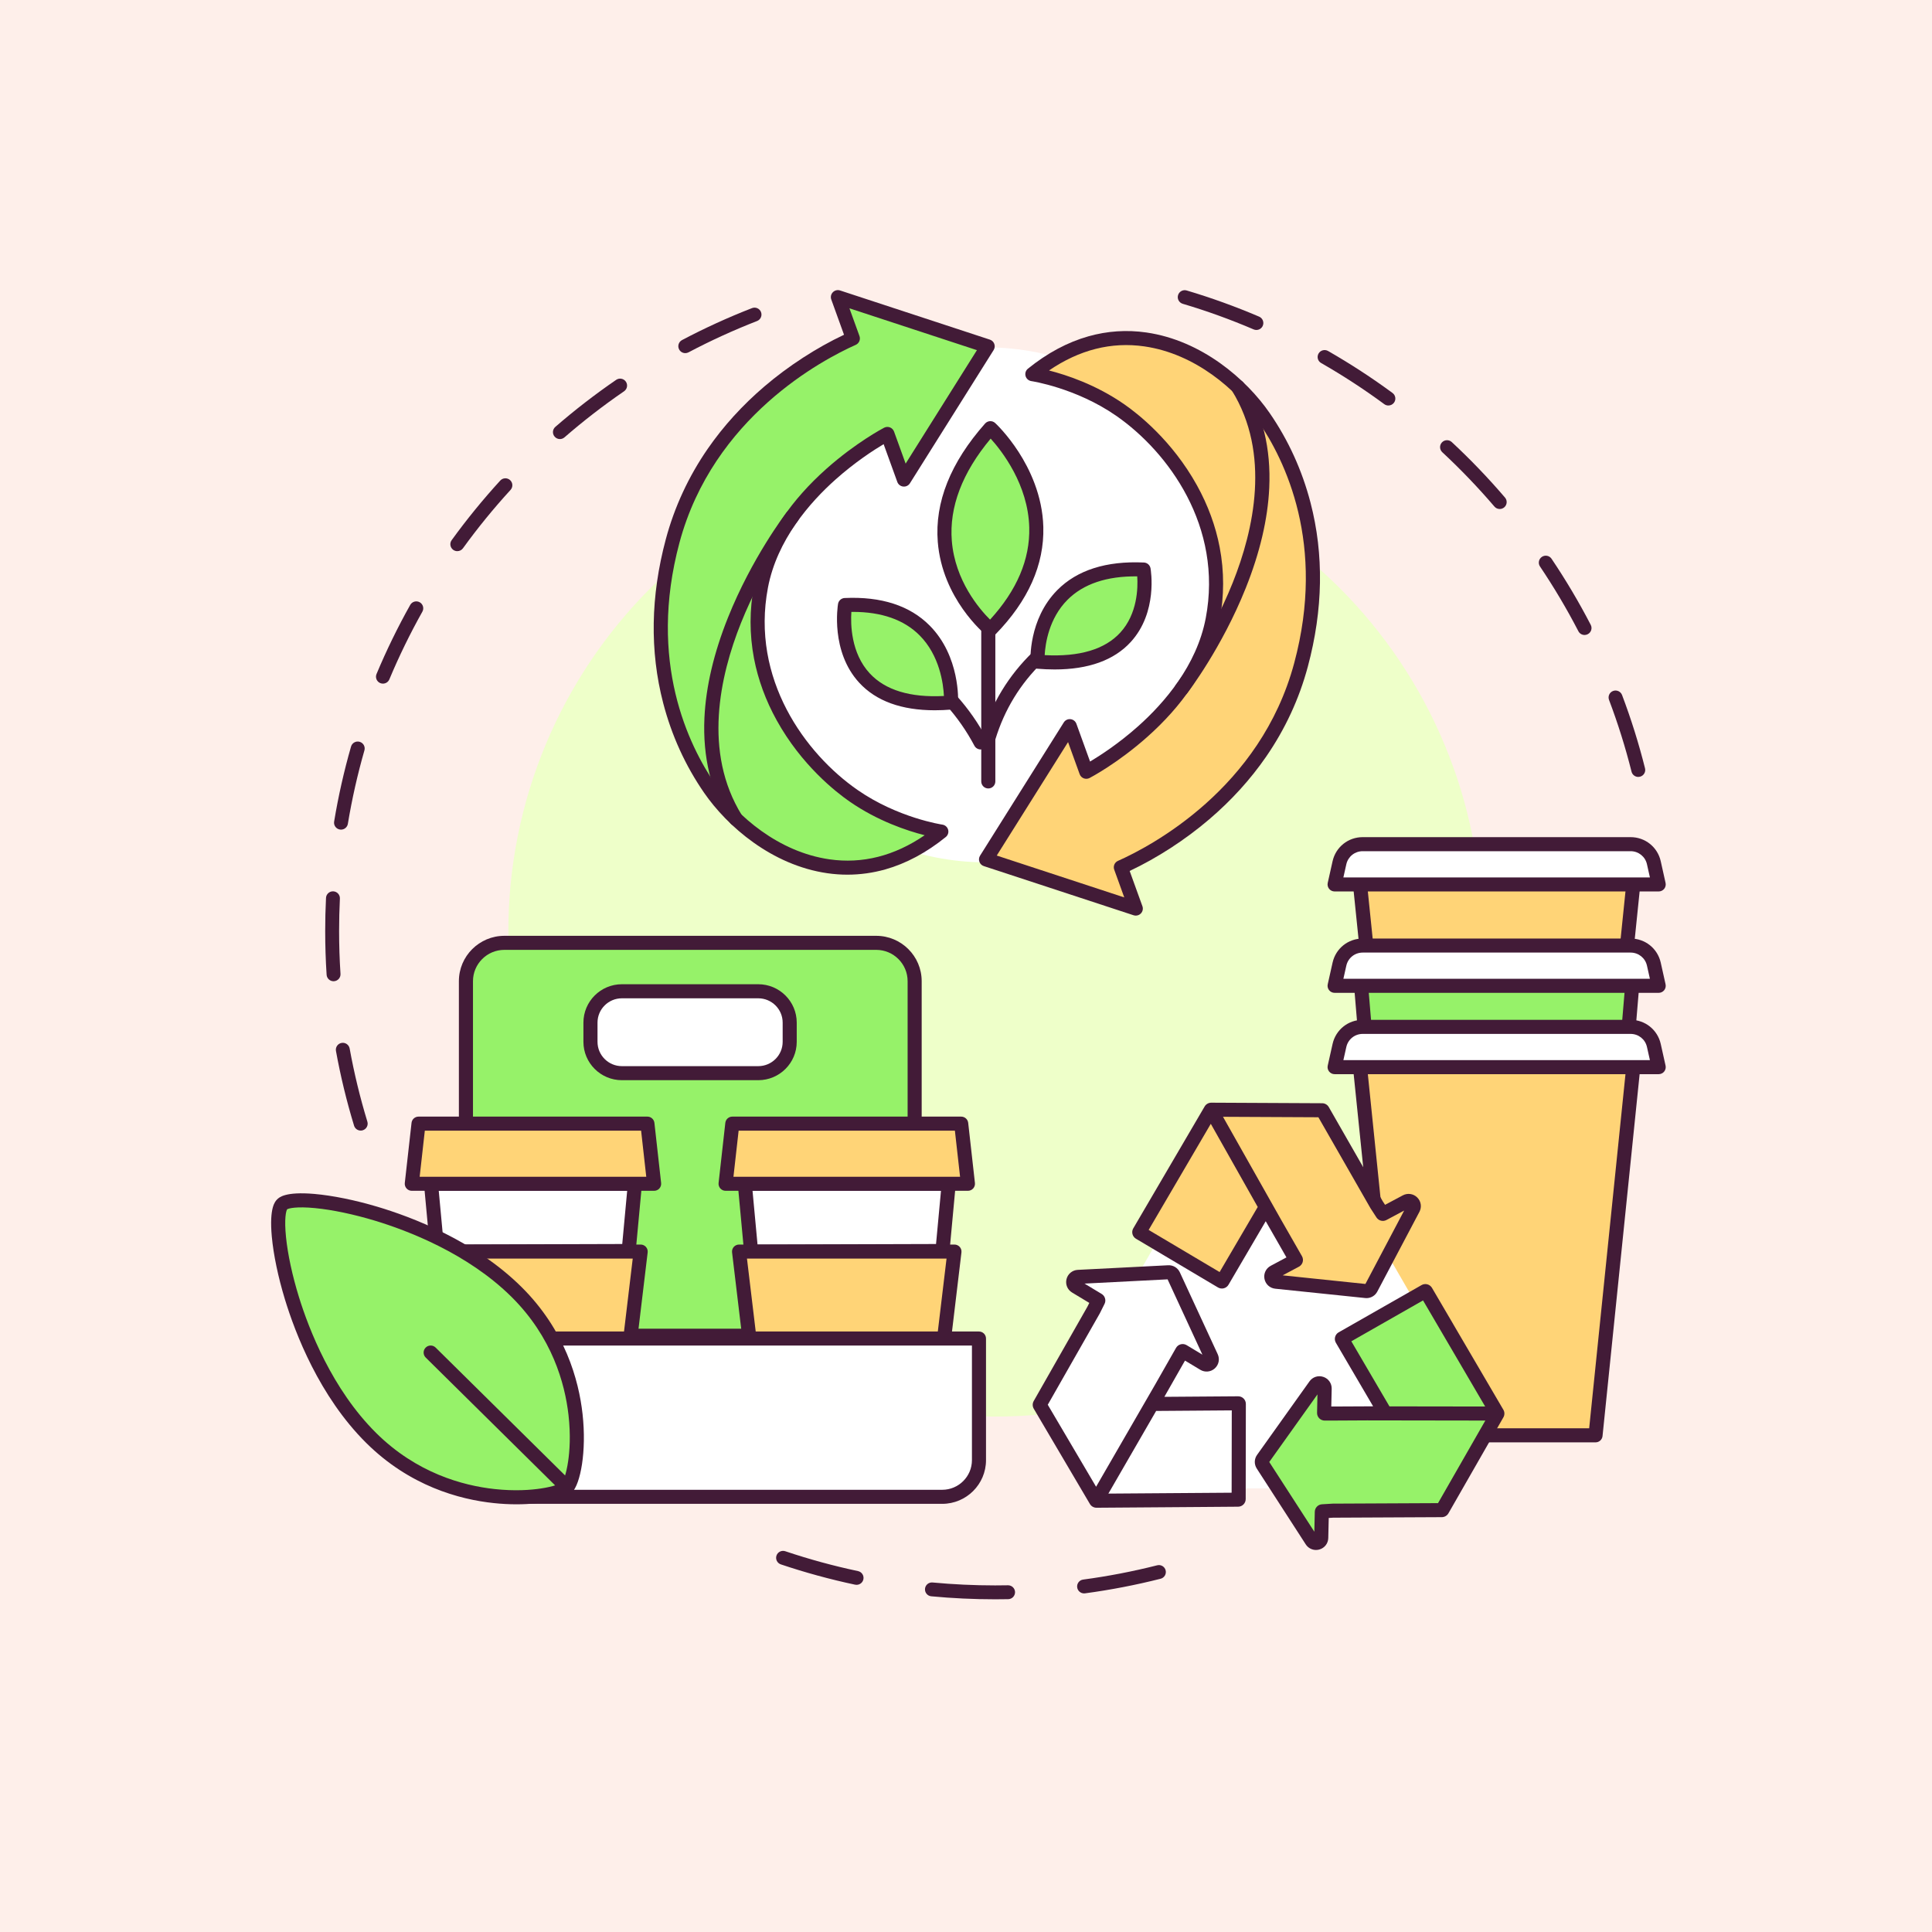 <svg xmlns="http://www.w3.org/2000/svg" xmlns:xlink="http://www.w3.org/1999/xlink" width="500" zoomAndPan="magnify" viewBox="0 0 375 375" height="500" preserveAspectRatio="xMidYMid meet" version="1.0"><defs><clipPath id="eb5ce4a854"><path d="M 228 56.176 L 320 56.176 L 320 151 L 228 151 Z M 228 56.176 " clip-rule="nonzero"/></clipPath><clipPath id="9b8e2a939f"><path d="M 150 301 L 227 301 L 227 310.426 L 150 310.426 Z M 150 301 " clip-rule="nonzero"/></clipPath><clipPath id="5a44cb383a"><path d="M 257 162 L 323.41 162 L 323.41 174 L 257 174 Z M 257 162 " clip-rule="nonzero"/></clipPath><clipPath id="f9fd037c9b"><path d="M 257 182 L 323.41 182 L 323.41 193 L 257 193 Z M 257 182 " clip-rule="nonzero"/></clipPath><clipPath id="df317474af"><path d="M 257 197 L 323.41 197 L 323.41 209 L 257 209 Z M 257 197 " clip-rule="nonzero"/></clipPath><clipPath id="f810a1d9a6"><path d="M 126 56.176 L 194 56.176 L 194 170 L 126 170 Z M 126 56.176 " clip-rule="nonzero"/></clipPath></defs><rect x="-37.5" width="450" fill="#ffffff" y="-37.5" height="450" fill-opacity="1"/><rect x="-37.5" width="450" fill="#feefea" y="-37.5" height="450" fill-opacity="1"/><g clip-path="url(#eb5ce4a854)"><path fill="#421b37" d="M 317.988 150.801 C 317.383 150.801 316.832 150.391 316.68 149.781 C 315.5 145.074 314.031 140.391 312.312 135.852 C 312.051 135.156 312.402 134.379 313.098 134.117 C 313.797 133.855 314.574 134.207 314.84 134.902 C 316.594 139.535 318.094 144.32 319.297 149.125 C 319.48 149.848 319.039 150.578 318.316 150.758 C 318.207 150.785 318.098 150.801 317.988 150.801 Z M 307.562 123.25 C 307.074 123.25 306.602 122.984 306.363 122.52 C 304.133 118.215 301.625 113.984 298.914 109.957 C 298.496 109.34 298.66 108.504 299.281 108.086 C 299.898 107.672 300.738 107.836 301.152 108.453 C 303.926 112.57 306.484 116.887 308.762 121.285 C 309.105 121.945 308.844 122.758 308.18 123.098 C 307.984 123.199 307.773 123.25 307.562 123.25 Z M 291.094 98.797 C 290.711 98.797 290.332 98.637 290.066 98.324 C 286.91 94.633 283.504 91.082 279.945 87.773 C 279.402 87.266 279.371 86.414 279.879 85.871 C 280.387 85.328 281.242 85.297 281.789 85.805 C 285.422 89.184 288.898 92.809 292.121 96.578 C 292.605 97.141 292.539 97.992 291.969 98.477 C 291.715 98.691 291.402 98.797 291.094 98.797 Z M 269.484 78.707 C 269.207 78.707 268.926 78.625 268.684 78.445 C 264.77 75.562 260.645 72.875 256.43 70.461 C 255.781 70.094 255.559 69.27 255.93 68.625 C 256.301 67.98 257.125 67.758 257.773 68.125 C 262.078 70.59 266.289 73.332 270.289 76.277 C 270.887 76.719 271.016 77.562 270.574 78.16 C 270.309 78.52 269.898 78.707 269.484 78.707 Z M 243.863 64.047 C 243.688 64.047 243.508 64.012 243.332 63.938 C 238.859 62.023 234.23 60.348 229.566 58.965 C 228.852 58.75 228.445 58 228.66 57.289 C 228.871 56.574 229.625 56.168 230.34 56.383 C 235.102 57.797 239.828 59.508 244.398 61.461 C 245.082 61.754 245.398 62.547 245.105 63.23 C 244.887 63.742 244.387 64.047 243.863 64.047 Z M 243.863 64.047 " fill-opacity="1" fill-rule="nonzero"/></g><path fill="#421b37" d="M 70.012 219.445 C 69.434 219.445 68.898 219.07 68.723 218.488 C 67.277 213.75 66.098 208.875 65.211 203.996 C 65.078 203.262 65.562 202.562 66.297 202.43 C 67.031 202.297 67.734 202.785 67.867 203.516 C 68.734 208.293 69.891 213.066 71.305 217.707 C 71.523 218.418 71.121 219.172 70.406 219.387 C 70.277 219.426 70.145 219.445 70.012 219.445 Z M 64.738 190.457 C 64.035 190.457 63.441 189.91 63.395 189.195 C 63.211 186.391 63.121 183.535 63.121 180.711 C 63.121 178.574 63.172 176.414 63.277 174.289 C 63.312 173.547 63.945 172.973 64.691 173.008 C 65.438 173.047 66.012 173.676 65.973 174.418 C 65.871 176.504 65.82 178.617 65.82 180.711 C 65.82 183.477 65.91 186.273 66.09 189.023 C 66.137 189.766 65.574 190.406 64.828 190.453 C 64.801 190.453 64.77 190.457 64.738 190.457 Z M 66.191 161.031 C 66.117 161.031 66.043 161.023 65.969 161.012 C 65.234 160.891 64.734 160.199 64.855 159.465 C 65.664 154.566 66.77 149.668 68.137 144.906 C 68.344 144.191 69.09 143.777 69.809 143.984 C 70.523 144.188 70.938 144.934 70.734 145.648 C 69.395 150.312 68.312 155.109 67.52 159.902 C 67.41 160.562 66.84 161.031 66.191 161.031 Z M 74.328 132.691 C 74.156 132.691 73.98 132.66 73.809 132.59 C 73.121 132.301 72.797 131.516 73.082 130.828 C 74.996 126.254 77.195 121.742 79.625 117.414 C 79.988 116.766 80.812 116.535 81.465 116.898 C 82.113 117.262 82.344 118.082 81.98 118.73 C 79.602 122.969 77.445 127.387 75.574 131.863 C 75.359 132.379 74.859 132.691 74.328 132.691 Z M 88.762 106.98 C 88.488 106.98 88.211 106.898 87.973 106.727 C 87.367 106.289 87.23 105.449 87.668 104.844 C 90.574 100.828 93.75 96.938 97.098 93.277 C 97.602 92.727 98.457 92.688 99.008 93.191 C 99.559 93.691 99.598 94.543 99.094 95.094 C 95.812 98.676 92.703 102.488 89.859 106.422 C 89.594 106.785 89.18 106.98 88.762 106.98 Z M 108.676 85.223 C 108.301 85.223 107.926 85.066 107.66 84.758 C 107.168 84.199 107.227 83.348 107.789 82.859 C 111.535 79.605 115.512 76.531 119.602 73.727 C 120.215 73.309 121.055 73.461 121.477 74.074 C 121.902 74.688 121.746 75.527 121.129 75.949 C 117.125 78.695 113.234 81.703 109.562 84.891 C 109.309 85.113 108.992 85.223 108.676 85.223 Z M 133.016 68.543 C 132.531 68.543 132.062 68.285 131.82 67.828 C 131.469 67.172 131.723 66.355 132.379 66.008 C 136.77 63.688 141.34 61.602 145.965 59.805 C 146.656 59.535 147.441 59.879 147.711 60.57 C 147.98 61.262 147.637 62.043 146.941 62.312 C 142.418 64.074 137.941 66.117 133.645 68.387 C 133.441 68.492 133.227 68.543 133.016 68.543 Z M 133.016 68.543 " fill-opacity="1" fill-rule="nonzero"/><g clip-path="url(#9b8e2a939f)"><path fill="#421b37" d="M 193.148 310.422 C 189.02 310.422 184.848 310.227 180.758 309.84 C 180.016 309.77 179.473 309.113 179.543 308.371 C 179.613 307.633 180.27 307.09 181.012 307.16 C 185.02 307.535 189.102 307.727 193.148 307.727 C 193.977 307.727 194.816 307.719 195.645 307.703 C 195.652 307.703 195.66 307.703 195.668 307.703 C 196.402 307.703 197.004 308.289 197.02 309.023 C 197.031 309.77 196.441 310.383 195.695 310.398 C 194.852 310.414 193.996 310.422 193.148 310.422 Z M 210.418 309.277 C 209.75 309.277 209.172 308.785 209.082 308.109 C 208.98 307.371 209.5 306.691 210.238 306.594 C 215.066 305.949 219.898 305.016 224.609 303.824 C 225.332 303.641 226.066 304.074 226.25 304.797 C 226.434 305.516 225.996 306.25 225.273 306.434 C 220.465 307.652 215.527 308.605 210.598 309.266 C 210.535 309.273 210.477 309.277 210.418 309.277 Z M 166.262 307.613 C 166.172 307.613 166.078 307.605 165.98 307.586 C 161.121 306.555 156.27 305.23 151.562 303.645 C 150.855 303.406 150.477 302.645 150.715 301.938 C 150.953 301.234 151.719 300.855 152.426 301.094 C 157.035 302.645 161.781 303.941 166.543 304.949 C 167.273 305.105 167.738 305.82 167.582 306.547 C 167.449 307.18 166.887 307.613 166.262 307.613 Z M 166.262 307.613 " fill-opacity="1" fill-rule="nonzero"/></g><path fill="#eeffc9" d="M 287.629 180.711 C 287.629 182.254 287.59 183.793 287.516 185.336 C 287.438 186.875 287.324 188.414 287.176 189.949 C 287.023 191.484 286.832 193.012 286.605 194.539 C 286.379 196.066 286.117 197.586 285.812 199.098 C 285.512 200.609 285.172 202.113 284.797 203.609 C 284.422 205.105 284.008 206.594 283.562 208.07 C 283.113 209.543 282.629 211.008 282.105 212.461 C 281.586 213.914 281.027 215.352 280.438 216.777 C 279.844 218.203 279.219 219.613 278.559 221.008 C 277.898 222.402 277.203 223.777 276.473 225.137 C 275.746 226.5 274.98 227.84 274.188 229.164 C 273.391 230.484 272.566 231.789 271.707 233.07 C 270.848 234.355 269.957 235.613 269.035 236.852 C 268.117 238.094 267.164 239.309 266.184 240.5 C 265.203 241.691 264.191 242.859 263.156 244.004 C 262.117 245.145 261.051 246.262 259.957 247.352 C 258.863 248.445 257.742 249.508 256.598 250.543 C 255.453 251.578 254.281 252.586 253.086 253.562 C 251.891 254.543 250.672 255.492 249.43 256.41 C 248.188 257.328 246.926 258.219 245.641 259.074 C 244.355 259.93 243.047 260.754 241.723 261.547 C 240.395 262.34 239.051 263.102 237.688 263.828 C 236.324 264.555 234.941 265.25 233.547 265.91 C 232.148 266.566 230.734 267.191 229.305 267.785 C 227.879 268.375 226.434 268.93 224.98 269.449 C 223.523 269.969 222.055 270.453 220.574 270.898 C 219.098 271.348 217.605 271.758 216.105 272.133 C 214.605 272.508 213.098 272.844 211.582 273.148 C 210.066 273.449 208.543 273.711 207.012 273.938 C 205.484 274.164 203.949 274.352 202.41 274.504 C 200.871 274.656 199.332 274.77 197.785 274.844 C 196.242 274.918 194.695 274.957 193.148 274.957 C 191.605 274.957 190.059 274.918 188.516 274.844 C 186.969 274.77 185.43 274.656 183.891 274.504 C 182.352 274.352 180.816 274.164 179.289 273.938 C 177.758 273.711 176.234 273.449 174.719 273.148 C 173.203 272.844 171.695 272.508 170.195 272.133 C 168.695 271.758 167.203 271.348 165.723 270.898 C 164.246 270.453 162.777 269.969 161.32 269.449 C 159.867 268.93 158.422 268.375 156.996 267.785 C 155.566 267.191 154.152 266.566 152.754 265.91 C 151.359 265.25 149.977 264.555 148.613 263.828 C 147.25 263.102 145.906 262.34 144.578 261.547 C 143.254 260.754 141.945 259.93 140.66 259.074 C 139.375 258.219 138.113 257.328 136.871 256.41 C 135.629 255.492 134.41 254.543 133.215 253.562 C 132.02 252.586 130.848 251.578 129.703 250.543 C 128.555 249.508 127.438 248.445 126.344 247.352 C 125.25 246.262 124.184 245.145 123.145 244.004 C 122.109 242.859 121.098 241.691 120.117 240.5 C 119.137 239.309 118.184 238.094 117.266 236.852 C 116.344 235.613 115.453 234.355 114.594 233.07 C 113.734 231.789 112.906 230.484 112.113 229.164 C 111.316 227.84 110.555 226.5 109.828 225.137 C 109.098 223.777 108.402 222.402 107.742 221.008 C 107.082 219.613 106.453 218.203 105.863 216.777 C 105.273 215.352 104.715 213.914 104.195 212.461 C 103.672 211.008 103.188 209.543 102.738 208.07 C 102.289 206.594 101.879 205.105 101.504 203.609 C 101.129 202.113 100.789 200.609 100.488 199.098 C 100.184 197.586 99.922 196.066 99.695 194.539 C 99.469 193.012 99.277 191.484 99.125 189.949 C 98.977 188.414 98.859 186.875 98.785 185.336 C 98.711 183.793 98.672 182.254 98.672 180.711 C 98.672 179.168 98.711 177.625 98.785 176.086 C 98.859 174.547 98.977 173.008 99.125 171.473 C 99.277 169.938 99.469 168.406 99.695 166.883 C 99.922 165.355 100.184 163.836 100.488 162.324 C 100.789 160.812 101.129 159.305 101.504 157.809 C 101.879 156.312 102.289 154.828 102.738 153.352 C 103.188 151.875 103.672 150.41 104.195 148.961 C 104.715 147.508 105.273 146.066 105.863 144.645 C 106.453 143.219 107.082 141.809 107.742 140.414 C 108.402 139.02 109.098 137.645 109.828 136.281 C 110.555 134.922 111.316 133.582 112.113 132.258 C 112.906 130.934 113.734 129.633 114.594 128.348 C 115.453 127.066 116.344 125.805 117.266 124.566 C 118.184 123.328 119.137 122.113 120.117 120.922 C 121.098 119.727 122.109 118.559 123.145 117.418 C 124.184 116.273 125.25 115.156 126.344 114.066 C 127.438 112.977 128.555 111.914 129.703 110.879 C 130.848 109.84 132.02 108.836 133.215 107.855 C 134.41 106.879 135.629 105.93 136.871 105.012 C 138.113 104.09 139.375 103.203 140.66 102.348 C 141.945 101.488 143.254 100.664 144.578 99.871 C 145.906 99.078 147.25 98.32 148.613 97.59 C 149.977 96.863 151.359 96.172 152.754 95.512 C 154.152 94.852 155.566 94.227 156.996 93.637 C 158.422 93.047 159.867 92.492 161.32 91.973 C 162.777 91.453 164.246 90.969 165.723 90.52 C 167.203 90.074 168.695 89.664 170.195 89.289 C 171.695 88.914 173.203 88.574 174.719 88.273 C 176.234 87.973 177.758 87.711 179.289 87.484 C 180.816 87.258 182.352 87.066 183.891 86.918 C 185.43 86.766 186.969 86.652 188.516 86.578 C 190.059 86.5 191.605 86.465 193.148 86.465 C 194.695 86.465 196.242 86.5 197.785 86.578 C 199.332 86.652 200.871 86.766 202.41 86.918 C 203.949 87.066 205.484 87.258 207.012 87.484 C 208.543 87.711 210.066 87.973 211.582 88.273 C 213.098 88.574 214.605 88.914 216.105 89.289 C 217.605 89.664 219.098 90.074 220.574 90.52 C 222.055 90.969 223.523 91.453 224.98 91.973 C 226.434 92.492 227.879 93.047 229.305 93.637 C 230.734 94.227 232.148 94.852 233.547 95.512 C 234.941 96.172 236.324 96.863 237.688 97.59 C 239.051 98.32 240.395 99.078 241.723 99.871 C 243.047 100.664 244.355 101.488 245.641 102.348 C 246.926 103.203 248.188 104.09 249.43 105.012 C 250.672 105.93 251.891 106.879 253.086 107.855 C 254.281 108.836 255.453 109.84 256.598 110.879 C 257.742 111.914 258.863 112.977 259.957 114.066 C 261.051 115.156 262.117 116.273 263.156 117.418 C 264.191 118.559 265.203 119.727 266.184 120.922 C 267.164 122.113 268.117 123.328 269.035 124.566 C 269.957 125.805 270.848 127.066 271.707 128.348 C 272.566 129.633 273.391 130.934 274.188 132.258 C 274.98 133.582 275.746 134.922 276.473 136.281 C 277.203 137.645 277.898 139.02 278.559 140.414 C 279.219 141.809 279.844 143.219 280.438 144.645 C 281.027 146.066 281.586 147.508 282.105 148.961 C 282.629 150.41 283.113 151.875 283.562 153.352 C 284.008 154.828 284.422 156.312 284.797 157.809 C 285.172 159.305 285.512 160.812 285.812 162.324 C 286.117 163.836 286.379 165.355 286.605 166.883 C 286.832 168.406 287.023 169.938 287.176 171.473 C 287.324 173.008 287.438 174.547 287.516 176.086 C 287.59 177.625 287.629 179.168 287.629 180.711 Z M 287.629 180.711 " fill-opacity="1" fill-rule="nonzero"/><path fill="#ffd477" d="M 264.039 172.207 L 271.309 243.137 L 309.691 243.137 L 316.961 172.207 Z M 264.039 172.207 " fill-opacity="1" fill-rule="nonzero"/><path fill="#421b37" d="M 309.691 244.5 L 271.309 244.5 C 270.605 244.5 270.02 243.969 269.949 243.273 L 262.676 172.348 C 262.602 171.598 263.148 170.93 263.898 170.852 C 264.648 170.777 265.32 171.32 265.398 172.07 L 272.543 241.773 L 308.457 241.773 L 315.602 172.07 C 315.68 171.32 316.348 170.773 317.102 170.852 C 317.852 170.93 318.398 171.598 318.32 172.348 L 311.051 243.273 C 310.98 243.969 310.391 244.5 309.691 244.5 Z M 309.691 244.5 " fill-opacity="1" fill-rule="nonzero"/><path fill="#ffffff" d="M 321.953 171.668 L 321.012 167.461 C 320.539 165.352 318.664 163.852 316.496 163.852 L 264.504 163.852 C 262.336 163.852 260.457 165.352 259.984 167.461 L 259.047 171.668 Z M 321.953 171.668 " fill-opacity="1" fill-rule="nonzero"/><g clip-path="url(#5a44cb383a)"><path fill="#421b37" d="M 321.953 173.031 L 259.047 173.031 C 258.633 173.031 258.238 172.844 257.98 172.523 C 257.719 172.199 257.621 171.777 257.711 171.371 L 258.652 167.164 C 259.27 164.41 261.672 162.488 264.504 162.488 L 316.496 162.488 C 319.324 162.488 321.73 164.41 322.348 167.164 L 323.285 171.371 C 323.375 171.777 323.277 172.199 323.02 172.523 C 322.758 172.844 322.367 173.031 321.953 173.031 Z M 260.75 170.305 L 320.246 170.305 L 319.676 167.758 C 319.344 166.262 318.035 165.215 316.496 165.215 L 264.504 165.215 C 262.965 165.215 261.656 166.262 261.32 167.758 Z M 260.75 170.305 " fill-opacity="1" fill-rule="nonzero"/></g><path fill="#96f269" d="M 316.961 189.453 L 315.852 202.684 L 265.145 202.684 L 264.035 189.453 Z M 316.961 189.453 " fill-opacity="1" fill-rule="nonzero"/><path fill="#421b37" d="M 315.852 204.047 L 265.145 204.047 C 264.434 204.047 263.84 203.504 263.781 202.797 L 262.672 189.566 C 262.641 189.188 262.77 188.812 263.027 188.531 C 263.289 188.25 263.652 188.09 264.035 188.09 L 316.961 188.09 C 317.344 188.09 317.707 188.25 317.969 188.531 C 318.227 188.812 318.355 189.188 318.324 189.566 L 317.215 202.797 C 317.156 203.504 316.562 204.047 315.852 204.047 Z M 266.402 201.32 L 314.594 201.32 L 315.477 190.816 L 265.52 190.816 Z M 266.402 201.32 " fill-opacity="1" fill-rule="nonzero"/><path fill="#ffffff" d="M 321.953 191.348 L 321.012 187.141 C 320.539 185.031 318.664 183.531 316.496 183.531 L 264.504 183.531 C 262.336 183.531 260.457 185.031 259.984 187.141 L 259.047 191.348 Z M 321.953 191.348 " fill-opacity="1" fill-rule="nonzero"/><g clip-path="url(#f9fd037c9b)"><path fill="#421b37" d="M 321.953 192.711 L 259.047 192.711 C 258.633 192.711 258.238 192.523 257.98 192.199 C 257.719 191.879 257.621 191.453 257.711 191.051 L 258.652 186.844 C 259.27 184.09 261.672 182.168 264.504 182.168 L 316.496 182.168 C 319.324 182.168 321.73 184.09 322.348 186.844 L 323.285 191.051 C 323.375 191.453 323.277 191.879 323.02 192.199 C 322.758 192.523 322.367 192.711 321.953 192.711 Z M 260.75 189.984 L 320.246 189.984 L 319.676 187.438 C 319.344 185.941 318.035 184.895 316.496 184.895 L 264.504 184.895 C 262.965 184.895 261.656 185.941 261.32 187.438 Z M 260.75 189.984 " fill-opacity="1" fill-rule="nonzero"/></g><path fill="#ffd477" d="M 264.039 207.672 L 271.309 278.598 L 309.691 278.598 L 316.961 207.672 Z M 264.039 207.672 " fill-opacity="1" fill-rule="nonzero"/><path fill="#421b37" d="M 309.691 279.961 L 271.309 279.961 C 270.605 279.961 270.02 279.434 269.949 278.738 L 262.676 207.812 C 262.602 207.062 263.148 206.391 263.898 206.316 C 264.648 206.238 265.32 206.785 265.398 207.535 L 272.543 277.234 L 308.457 277.234 L 315.602 207.535 C 315.68 206.785 316.348 206.238 317.102 206.316 C 317.852 206.391 318.398 207.062 318.32 207.812 L 311.051 278.738 C 310.98 279.434 310.391 279.961 309.691 279.961 Z M 309.691 279.961 " fill-opacity="1" fill-rule="nonzero"/><path fill="#ffffff" d="M 321.953 207.133 L 321.012 202.926 C 320.539 200.816 318.664 199.316 316.496 199.316 L 264.504 199.316 C 262.336 199.316 260.457 200.816 259.984 202.926 L 259.047 207.133 Z M 321.953 207.133 " fill-opacity="1" fill-rule="nonzero"/><g clip-path="url(#df317474af)"><path fill="#421b37" d="M 321.953 208.496 L 259.047 208.496 C 258.633 208.496 258.238 208.309 257.98 207.984 C 257.719 207.66 257.621 207.238 257.711 206.836 L 258.652 202.629 C 259.27 199.875 261.672 197.949 264.504 197.949 L 316.496 197.949 C 319.324 197.949 321.73 199.875 322.348 202.629 L 323.285 206.836 C 323.375 207.238 323.277 207.66 323.02 207.984 C 322.758 208.309 322.367 208.496 321.953 208.496 Z M 260.75 205.77 L 320.246 205.77 L 319.676 203.223 C 319.344 201.723 318.035 200.68 316.496 200.68 L 264.504 200.68 C 262.965 200.68 261.656 201.723 261.32 203.223 Z M 260.75 205.77 " fill-opacity="1" fill-rule="nonzero"/></g><path fill="#ffffff" d="M 235.676 221.824 L 207.41 270.66 C 202.723 278.762 208.582 288.887 217.961 288.887 L 274.488 288.887 C 283.863 288.887 289.727 278.762 285.035 270.66 L 256.773 221.824 C 252.086 213.727 240.363 213.727 235.676 221.824 Z M 235.676 221.824 " fill-opacity="1" fill-rule="nonzero"/><path fill="#ffd477" d="M 247.516 237.5 L 235.137 215.57 C 235.094 215.492 234.98 215.492 234.938 215.57 L 221.148 239.109 C 221.117 239.164 221.137 239.234 221.191 239.27 L 237.113 248.723 C 237.168 248.758 237.238 248.738 237.27 248.684 L 245.586 234.484 C 245.629 234.406 245.742 234.406 245.789 234.484 L 250.719 243.094 L 251.523 244.5 C 251.555 244.555 251.535 244.629 251.477 244.66 L 247.289 246.895 C 246.414 247.359 246.672 248.676 247.66 248.781 L 255.098 249.551 L 265.125 250.594 C 265.539 250.637 265.934 250.426 266.125 250.062 L 270.82 241.168 L 274.301 234.574 C 274.766 233.695 273.812 232.75 272.934 233.219 L 268.469 235.602 C 268.414 235.629 268.352 235.609 268.316 235.559 L 267.223 233.879 C 267.223 233.879 267.223 233.875 267.219 233.871 L 256.727 215.555 C 256.707 215.52 256.668 215.5 256.629 215.5 L 245.508 215.445 L 235.105 215.395 C 235.062 215.395 235.023 215.418 235.004 215.453 L 225.281 232.055 Z M 247.516 237.5 " fill-opacity="1" fill-rule="nonzero"/><path fill="#421b37" d="M 265.234 251.965 C 265.152 251.965 265.07 251.961 264.988 251.949 L 247.52 250.137 C 246.473 250.027 245.637 249.262 245.434 248.234 C 245.23 247.207 245.719 246.184 246.645 245.691 L 249.699 244.062 L 249.531 243.766 L 246.344 238.199 C 246.336 238.191 246.328 238.18 246.324 238.168 L 246.301 238.129 L 245.676 237.035 L 238.449 249.371 C 238.254 249.711 237.918 249.961 237.535 250.059 C 237.156 250.156 236.746 250.094 236.41 249.895 L 220.492 240.438 C 220.48 240.434 220.473 240.43 220.465 240.422 C 219.797 240.004 219.57 239.141 219.949 238.453 C 219.957 238.441 219.961 238.434 219.969 238.422 L 233.82 214.766 C 234.086 214.312 234.578 214.031 235.105 214.031 L 245.516 214.082 L 256.633 214.137 C 257.156 214.137 257.652 214.422 257.914 214.879 L 268.383 233.156 L 268.84 233.855 L 272.289 232.016 C 273.219 231.523 274.344 231.688 275.086 232.43 C 275.832 233.168 276 234.285 275.512 235.211 L 267.332 250.699 C 266.918 251.484 266.109 251.965 265.234 251.965 Z M 248.969 247.543 L 265.027 249.215 L 272.547 234.969 L 269.113 236.801 C 268.434 237.16 267.605 236.953 267.18 236.32 C 267.176 236.312 267.172 236.309 267.168 236.301 L 266.094 234.645 C 266.07 234.613 266.051 234.582 266.031 234.551 L 255.898 216.859 L 245.5 216.809 L 237.383 216.77 L 248.684 236.789 L 252.711 243.824 C 252.91 244.168 252.957 244.59 252.848 244.973 C 252.734 245.355 252.469 245.68 252.113 245.867 Z M 236.09 247.992 C 236.09 247.996 236.09 247.996 236.086 248 Z M 237.816 247.555 C 237.82 247.559 237.82 247.559 237.824 247.559 C 237.82 247.559 237.82 247.559 237.816 247.555 Z M 237.816 247.555 Z M 222.953 238.73 L 236.727 246.906 L 244.125 234.273 L 235.016 218.133 L 226.461 232.742 C 226.453 232.758 226.445 232.77 226.438 232.781 Z M 250.336 245.172 C 250.336 245.176 250.336 245.176 250.336 245.176 Z M 250.832 243.457 C 250.828 243.461 250.824 243.461 250.82 243.465 Z M 256.613 216.863 C 256.621 216.863 256.625 216.863 256.629 216.863 Z M 256.613 216.863 " fill-opacity="1" fill-rule="nonzero"/><path fill="#96f269" d="M 265.211 274.332 L 290.453 274.371 C 290.539 274.371 290.598 274.273 290.551 274.195 L 276.766 250.656 C 276.73 250.602 276.66 250.582 276.605 250.613 L 260.52 259.785 C 260.461 259.816 260.441 259.887 260.473 259.941 L 268.793 274.145 C 268.836 274.219 268.781 274.316 268.691 274.316 L 258.746 274.367 L 257.121 274.371 C 257.055 274.371 257.004 274.316 257.004 274.254 L 257.113 269.52 C 257.137 268.527 255.855 268.105 255.281 268.914 L 250.953 274.988 L 245.109 283.18 C 244.871 283.52 244.863 283.965 245.086 284.309 L 250.547 292.758 L 254.594 299.023 C 255.133 299.855 256.43 299.492 256.453 298.5 L 256.566 293.453 C 256.566 293.395 256.613 293.344 256.676 293.344 L 258.68 293.223 C 258.684 293.219 258.688 293.219 258.688 293.219 L 279.852 293.117 C 279.891 293.117 279.93 293.098 279.949 293.059 L 285.461 283.434 L 290.621 274.43 C 290.641 274.395 290.641 274.348 290.621 274.312 L 280.895 257.711 Z M 265.211 274.332 " fill-opacity="1" fill-rule="nonzero"/><path fill="#421b37" d="M 255.434 300.848 C 254.645 300.848 253.891 300.453 253.445 299.762 L 243.938 285.047 C 243.406 284.227 243.43 283.184 243.996 282.391 L 254.168 268.125 C 254.773 267.27 255.852 266.918 256.852 267.25 C 257.848 267.578 258.504 268.504 258.48 269.551 L 258.402 273.004 L 258.742 273.004 L 265.152 272.973 C 265.172 272.969 265.191 272.969 265.211 272.969 L 265.336 272.969 L 266.52 272.965 L 259.293 260.629 C 258.883 259.926 259.121 259.02 259.828 258.605 C 259.832 258.605 259.836 258.602 259.84 258.602 L 275.922 249.434 C 276.258 249.242 276.645 249.188 277.023 249.281 C 277.402 249.375 277.734 249.621 277.938 249.957 C 277.938 249.961 277.941 249.965 277.945 249.969 L 282.051 256.977 C 282.059 256.992 282.066 257.008 282.074 257.023 L 291.734 273.516 C 291.738 273.52 291.738 273.52 291.742 273.523 L 291.801 273.625 C 292.066 274.078 292.07 274.645 291.809 275.102 L 281.137 293.738 C 280.883 294.176 280.414 294.461 279.902 294.48 C 279.887 294.48 279.871 294.48 279.855 294.48 L 258.766 294.582 C 258.766 294.582 258.766 294.582 258.762 294.582 L 257.906 294.633 L 257.816 298.531 C 257.793 299.582 257.098 300.473 256.086 300.758 C 255.871 300.82 255.652 300.848 255.434 300.848 Z M 246.363 283.773 L 255.113 297.309 L 255.199 293.426 C 255.219 292.652 255.832 292.023 256.598 291.98 L 258.539 291.863 C 258.59 291.859 258.637 291.855 258.688 291.855 L 279.121 291.758 L 288.301 275.73 L 265.34 275.695 L 258.754 275.73 L 257.125 275.734 C 256.723 275.734 256.336 275.57 256.062 275.289 C 255.785 275.008 255.629 274.617 255.641 274.219 L 255.719 270.652 Z M 269.691 272.977 L 288.27 273.004 L 276.211 252.41 L 262.293 260.344 Z M 268.684 272.953 C 268.68 272.953 268.676 272.953 268.672 272.953 Z M 268.684 272.953 " fill-opacity="1" fill-rule="nonzero"/><path fill="#ffffff" d="M 225.461 269.309 L 212.859 291.113 C 212.816 291.191 212.871 291.285 212.961 291.285 L 240.309 291.086 C 240.371 291.086 240.422 291.035 240.422 290.973 L 240.453 272.496 C 240.453 272.434 240.402 272.383 240.336 272.383 L 223.844 272.504 C 223.754 272.504 223.699 272.406 223.742 272.328 L 228.652 263.707 L 229.453 262.301 C 229.488 262.242 229.559 262.227 229.613 262.258 L 233.68 264.707 C 234.531 265.223 235.535 264.328 235.117 263.426 L 231.988 256.66 L 227.77 247.531 C 227.594 247.156 227.211 246.926 226.801 246.945 L 216.73 247.461 L 209.262 247.844 C 208.27 247.895 207.941 249.195 208.793 249.707 L 213.125 252.32 C 213.176 252.352 213.195 252.414 213.168 252.469 L 212.277 254.266 C 212.273 254.266 212.273 254.27 212.273 254.27 L 201.828 272.613 C 201.809 272.648 201.809 272.695 201.828 272.73 L 207.457 282.285 L 212.727 291.23 C 212.746 291.266 212.785 291.289 212.828 291.289 L 232.113 291.148 Z M 225.461 269.309 " fill-opacity="1" fill-rule="nonzero"/><path fill="#421b37" d="M 212.836 292.652 C 212.301 292.652 211.812 292.371 211.547 291.918 L 200.648 273.422 C 200.645 273.414 200.641 273.406 200.637 273.402 C 200.383 272.949 200.383 272.391 200.641 271.941 L 211.066 253.629 L 211.434 252.895 L 208.086 250.875 C 207.188 250.336 206.754 249.289 207.012 248.27 C 207.266 247.254 208.145 246.535 209.191 246.48 L 216.66 246.102 L 226.73 245.586 C 227.711 245.539 228.602 246.078 229.008 246.961 L 236.359 262.855 C 236.797 263.809 236.566 264.914 235.785 265.613 C 235.004 266.312 233.871 266.418 232.973 265.875 L 230.008 264.09 L 229.84 264.383 L 226 271.125 L 240.328 271.02 C 241.156 271.02 241.82 271.684 241.82 272.5 L 241.789 290.973 C 241.789 291.789 241.125 292.449 240.309 292.449 L 232.152 292.512 C 232.145 292.512 232.133 292.512 232.125 292.512 Z M 239.055 290.969 C 239.055 290.969 239.055 290.969 239.055 290.973 Z M 224.406 273.863 L 215.137 289.906 L 239.059 289.734 L 239.086 273.754 Z M 240.297 289.723 C 240.293 289.723 240.285 289.723 240.281 289.723 Z M 203.371 272.66 L 212.75 288.578 L 224.277 268.629 C 224.277 268.625 224.281 268.617 224.285 268.613 L 228.266 261.625 C 228.461 261.281 228.793 261.027 229.18 260.926 C 229.566 260.824 229.984 260.887 230.328 261.094 L 233.387 262.941 L 226.629 248.32 L 210.5 249.145 L 213.828 251.152 C 214.48 251.543 214.73 252.379 214.402 253.062 C 214.398 253.066 214.398 253.07 214.395 253.074 L 213.5 254.871 C 213.5 254.875 213.496 254.883 213.492 254.887 C 213.492 254.887 213.492 254.891 213.492 254.891 C 213.48 254.91 213.473 254.926 213.461 254.945 Z M 228.906 263.426 C 228.91 263.43 228.914 263.43 228.918 263.43 Z M 230.645 262.969 L 230.641 262.977 C 230.641 262.977 230.645 262.973 230.645 262.969 Z M 230.645 262.969 " fill-opacity="1" fill-rule="nonzero"/><path fill="#ffffff" d="M 241.488 117.398 C 241.488 119.039 241.406 120.672 241.246 122.301 C 241.086 123.93 240.848 125.547 240.527 127.152 C 240.207 128.758 239.809 130.344 239.332 131.91 C 238.855 133.477 238.301 135.016 237.676 136.527 C 237.047 138.039 236.348 139.516 235.57 140.961 C 234.797 142.406 233.957 143.809 233.043 145.168 C 232.133 146.527 231.156 147.844 230.117 149.109 C 229.074 150.371 227.973 151.586 226.812 152.742 C 225.652 153.898 224.438 154.996 223.172 156.035 C 221.902 157.074 220.586 158.047 219.223 158.957 C 217.855 159.867 216.449 160.707 215.004 161.48 C 213.555 162.25 212.074 162.949 210.559 163.574 C 209.043 164.203 207.5 164.754 205.93 165.227 C 204.359 165.703 202.77 166.102 201.16 166.422 C 199.551 166.738 197.93 166.98 196.297 167.141 C 194.664 167.301 193.027 167.379 191.387 167.379 C 189.746 167.379 188.109 167.301 186.473 167.141 C 184.84 166.98 183.219 166.738 181.609 166.422 C 180 166.102 178.41 165.703 176.84 165.227 C 175.27 164.754 173.727 164.203 172.211 163.574 C 170.695 162.949 169.215 162.25 167.766 161.48 C 166.32 160.707 164.914 159.867 163.551 158.957 C 162.184 158.047 160.867 157.074 159.602 156.035 C 158.332 154.996 157.117 153.898 155.957 152.742 C 154.797 151.586 153.695 150.371 152.656 149.109 C 151.613 147.844 150.637 146.527 149.727 145.168 C 148.816 143.809 147.973 142.406 147.199 140.961 C 146.426 139.516 145.723 138.039 145.098 136.527 C 144.469 135.016 143.918 133.477 143.441 131.91 C 142.965 130.344 142.566 128.758 142.246 127.152 C 141.926 125.547 141.684 123.93 141.523 122.301 C 141.363 120.672 141.281 119.039 141.281 117.398 C 141.281 115.762 141.363 114.129 141.523 112.5 C 141.684 110.871 141.926 109.254 142.246 107.648 C 142.566 106.043 142.965 104.457 143.441 102.891 C 143.918 101.324 144.469 99.785 145.098 98.273 C 145.723 96.762 146.426 95.285 147.199 93.84 C 147.973 92.395 148.816 90.992 149.727 89.633 C 150.637 88.273 151.613 86.957 152.656 85.691 C 153.695 84.43 154.797 83.215 155.957 82.059 C 157.117 80.902 158.332 79.805 159.602 78.766 C 160.867 77.727 162.184 76.754 163.551 75.844 C 164.914 74.934 166.32 74.094 167.766 73.32 C 169.215 72.551 170.695 71.852 172.211 71.227 C 173.727 70.598 175.27 70.047 176.84 69.574 C 178.41 69.098 180 68.699 181.609 68.379 C 183.219 68.062 184.84 67.82 186.473 67.66 C 188.109 67.5 189.746 67.422 191.387 67.422 C 193.027 67.422 194.664 67.5 196.297 67.66 C 197.93 67.82 199.551 68.062 201.16 68.379 C 202.77 68.699 204.359 69.098 205.93 69.574 C 207.5 70.047 209.043 70.598 210.559 71.227 C 212.074 71.852 213.555 72.551 215.004 73.32 C 216.449 74.094 217.855 74.934 219.223 75.844 C 220.586 76.754 221.902 77.727 223.172 78.766 C 224.438 79.805 225.652 80.902 226.812 82.059 C 227.973 83.215 229.074 84.43 230.117 85.691 C 231.156 86.957 232.133 88.273 233.043 89.633 C 233.957 90.992 234.797 92.395 235.57 93.84 C 236.348 95.285 237.047 96.762 237.676 98.273 C 238.301 99.785 238.855 101.324 239.332 102.891 C 239.809 104.457 240.207 106.043 240.527 107.648 C 240.848 109.254 241.086 110.871 241.246 112.5 C 241.406 114.129 241.488 115.762 241.488 117.398 Z M 241.488 117.398 " fill-opacity="1" fill-rule="nonzero"/><path fill="#96f269" d="M 182.715 161.406 C 163.996 176.539 145.34 164.047 137.789 153.102 C 133.484 146.859 123.848 130.051 130.559 105 C 137.676 78.449 161.688 67.406 165.539 65.691 L 162.637 57.672 L 191.707 67.215 L 175.453 93.082 L 172.246 84.227 C 172.246 84.227 151.266 95.137 147.715 113.801 C 143.984 133.398 156.766 148.27 165.672 154.453 C 173.844 160.121 182.715 161.406 182.715 161.406 Z M 182.715 161.406 " fill-opacity="1" fill-rule="nonzero"/><g clip-path="url(#f810a1d9a6)"><path fill="#421b37" d="M 164.484 169.773 C 163.188 169.773 161.887 169.68 160.586 169.492 C 149.82 167.941 141.172 160.406 136.664 153.875 C 133.027 148.605 130.355 142.742 128.719 136.445 C 126.105 126.387 126.281 115.688 129.238 104.648 C 130.914 98.398 133.648 92.5 137.359 87.125 C 140.395 82.73 144.102 78.652 148.383 74.996 C 153.035 71.027 158.477 67.5 163.824 64.977 L 161.352 58.137 C 161.172 57.645 161.289 57.098 161.656 56.723 C 162.02 56.348 162.566 56.215 163.062 56.379 L 192.133 65.922 C 192.535 66.051 192.852 66.359 192.992 66.754 C 193.137 67.148 193.09 67.586 192.867 67.941 L 176.613 93.809 C 176.336 94.25 175.828 94.496 175.309 94.438 C 174.789 94.383 174.344 94.039 174.168 93.547 L 171.512 86.211 C 169.609 87.344 165.973 89.688 162.172 93.078 C 157.16 97.547 150.816 104.812 149.059 114.055 C 145.684 131.793 156.32 146.301 166.453 153.332 C 174.27 158.758 182.824 160.047 182.91 160.059 C 183.445 160.137 183.887 160.523 184.031 161.047 C 184.176 161.566 183.996 162.125 183.574 162.465 C 179.832 165.492 175.887 167.605 171.84 168.75 C 169.422 169.43 166.961 169.773 164.484 169.773 Z M 164.875 59.844 L 166.824 65.227 C 167.066 65.898 166.75 66.645 166.094 66.938 C 159.723 69.777 138.422 80.941 131.879 105.352 C 125.703 128.402 133.637 144.676 138.914 152.328 C 143.094 158.387 151.086 165.367 160.977 166.793 C 167.375 167.715 173.59 166.145 179.48 162.117 C 176.09 161.254 170.367 159.371 164.895 155.57 C 162.25 153.738 155.582 148.531 150.758 139.816 C 148.621 135.957 147.141 131.914 146.352 127.805 C 145.457 123.121 145.461 118.324 146.371 113.547 C 147.215 109.105 149.082 104.73 151.914 100.543 C 154.156 97.223 157.016 94.008 160.402 90.996 C 166.152 85.883 171.395 83.133 171.613 83.016 C 171.965 82.836 172.375 82.812 172.742 82.957 C 173.109 83.098 173.395 83.395 173.531 83.762 L 175.785 89.988 L 189.621 67.965 Z M 164.875 59.844 " fill-opacity="1" fill-rule="nonzero"/></g><path fill="#421b37" d="M 142.812 160.281 C 142.352 160.281 141.906 160.051 141.648 159.633 C 138.027 153.781 136.375 146.941 136.73 139.312 C 137.016 133.277 138.551 126.738 141.297 119.879 C 145.949 108.266 152.383 99.84 152.652 99.484 C 153.113 98.887 153.973 98.777 154.57 99.234 C 155.168 99.691 155.281 100.547 154.824 101.145 C 154.758 101.23 148.32 109.672 143.812 120.949 C 139.719 131.199 136.422 145.984 143.973 158.203 C 144.371 158.844 144.172 159.684 143.527 160.078 C 143.305 160.215 143.055 160.281 142.812 160.281 Z M 142.812 160.281 " fill-opacity="1" fill-rule="nonzero"/><path fill="#ffd477" d="M 200.379 72.621 C 219.098 57.492 237.75 69.98 245.305 80.926 C 249.609 87.168 259.246 103.98 252.531 129.027 C 245.418 155.582 221.406 166.621 217.555 168.336 L 220.457 176.355 L 191.387 166.812 L 207.641 140.945 L 210.848 149.801 C 210.848 149.801 231.828 138.895 235.379 120.23 C 239.105 100.629 226.328 85.758 217.418 79.574 C 209.25 73.906 200.379 72.621 200.379 72.621 Z M 200.379 72.621 " fill-opacity="1" fill-rule="nonzero"/><path fill="#421b37" d="M 220.457 177.719 C 220.316 177.719 220.172 177.695 220.031 177.652 L 190.957 168.109 C 190.559 167.977 190.242 167.672 190.102 167.277 C 189.957 166.883 190.004 166.445 190.227 166.09 L 206.48 140.223 C 206.758 139.777 207.266 139.535 207.785 139.59 C 208.305 139.645 208.746 139.992 208.926 140.48 L 211.582 147.816 C 213.48 146.684 217.121 144.344 220.922 140.953 C 225.934 136.484 232.277 129.219 234.035 119.973 C 237.41 102.234 226.773 87.727 216.641 80.695 C 208.848 75.289 200.266 73.984 200.18 73.973 C 199.645 73.891 199.203 73.504 199.062 72.98 C 198.918 72.461 199.098 71.902 199.52 71.562 C 203.258 68.539 207.207 66.426 211.254 65.281 C 214.93 64.242 218.719 63.988 222.508 64.535 C 233.27 66.086 241.922 73.621 246.43 80.156 C 250.066 85.422 252.738 91.289 254.375 97.582 C 256.988 107.641 256.812 118.34 253.852 129.379 C 252.18 135.633 249.445 141.527 245.734 146.902 C 242.699 151.297 238.988 155.379 234.707 159.031 C 230.059 163 224.617 166.527 219.266 169.051 L 221.742 175.895 C 221.922 176.383 221.801 176.934 221.438 177.305 C 221.176 177.574 220.82 177.719 220.457 177.719 Z M 193.469 166.062 L 218.219 174.188 L 216.27 168.801 C 216.027 168.129 216.344 167.383 216.996 167.094 C 223.371 164.254 244.672 153.09 251.211 128.676 C 257.391 105.629 249.457 89.352 244.176 81.699 C 239.996 75.641 232.008 68.66 222.117 67.234 C 215.715 66.312 209.504 67.887 203.613 71.91 C 207.004 72.773 212.723 74.656 218.199 78.457 C 220.844 80.289 227.508 85.496 232.332 94.211 C 234.473 98.074 235.953 102.113 236.738 106.223 C 237.637 110.906 237.629 115.703 236.719 120.484 C 235.875 124.922 234.012 129.297 231.18 133.484 C 228.934 136.809 226.078 140.02 222.691 143.031 C 216.941 148.148 211.699 150.898 211.48 151.012 C 211.129 151.191 210.719 151.215 210.352 151.074 C 209.984 150.93 209.695 150.637 209.562 150.266 L 207.309 144.039 Z M 193.469 166.062 " fill-opacity="1" fill-rule="nonzero"/><path fill="#421b37" d="M 229.355 135.074 C 229.062 135.074 228.77 134.984 228.523 134.793 C 227.922 134.336 227.812 133.48 228.27 132.883 C 228.336 132.797 234.773 124.359 239.281 113.078 C 243.375 102.828 246.672 88.043 239.117 75.824 C 238.723 75.184 238.922 74.344 239.566 73.949 C 240.207 73.555 241.051 73.754 241.445 74.395 C 245.062 80.246 246.719 87.086 246.359 94.715 C 246.078 100.75 244.543 107.289 241.797 114.148 C 237.145 125.762 230.711 134.188 230.438 134.543 C 230.168 134.891 229.766 135.074 229.355 135.074 Z M 229.355 135.074 " fill-opacity="1" fill-rule="nonzero"/><path fill="#96f269" d="M 192.23 122.191 C 192.23 122.191 172.164 105.734 192.23 83.109 C 192.23 83.109 212.301 101.621 192.23 122.191 Z M 192.23 122.191 " fill-opacity="1" fill-rule="nonzero"/><path fill="#421b37" d="M 192.23 123.555 C 191.926 123.555 191.617 123.453 191.363 123.246 C 191.02 122.961 182.898 116.184 182.023 105.188 C 181.41 97.5 184.5 89.77 191.207 82.203 C 191.453 81.93 191.797 81.766 192.164 81.746 C 192.531 81.727 192.891 81.859 193.16 82.109 C 193.254 82.191 195.469 84.25 197.727 87.75 C 199.82 90.996 202.348 96.148 202.508 102.285 C 202.703 109.602 199.574 116.621 193.211 123.141 C 192.945 123.414 192.59 123.555 192.23 123.555 Z M 192.289 85.133 C 186.762 91.754 184.227 98.422 184.746 104.973 C 185.363 112.715 190.121 118.23 192.168 120.27 C 197.375 114.586 199.934 108.574 199.777 102.383 C 199.566 94.074 194.48 87.559 192.289 85.133 Z M 192.289 85.133 " fill-opacity="1" fill-rule="nonzero"/><path fill="#96f269" d="M 201.387 128.434 C 201.387 128.434 200.285 109.559 221.969 110.543 C 221.969 110.543 225.5 130.453 201.387 128.434 Z M 201.387 128.434 " fill-opacity="1" fill-rule="nonzero"/><path fill="#421b37" d="M 204.695 129.941 C 203.598 129.941 202.457 129.891 201.27 129.793 C 200.594 129.734 200.059 129.191 200.02 128.512 C 200 128.176 199.605 120.211 205.219 114.539 C 209.066 110.652 214.727 108.848 222.031 109.184 C 222.668 109.211 223.203 109.68 223.316 110.305 C 223.375 110.652 224.758 118.84 219.477 124.609 C 216.234 128.152 211.273 129.941 204.695 129.941 Z M 202.77 127.16 C 209.516 127.52 214.445 126.051 217.445 122.789 C 220.797 119.137 220.883 114.074 220.738 111.871 C 214.82 111.805 210.266 113.336 207.184 116.438 C 203.598 120.043 202.895 124.934 202.77 127.16 Z M 202.77 127.16 " fill-opacity="1" fill-rule="nonzero"/><path fill="#96f269" d="M 184.598 136.363 C 184.598 136.363 185.695 116.453 164.012 117.438 C 164.012 117.438 160.48 138.387 184.598 136.363 Z M 184.598 136.363 " fill-opacity="1" fill-rule="nonzero"/><path fill="#421b37" d="M 181.438 137.863 C 174.977 137.863 170.059 136.074 166.785 132.527 C 161.184 126.457 162.602 117.586 162.664 117.211 C 162.773 116.574 163.309 116.102 163.949 116.074 C 171.055 115.75 176.609 117.551 180.449 121.422 C 186.387 127.402 185.98 136.074 185.961 136.438 C 185.926 137.117 185.391 137.664 184.711 137.723 C 183.578 137.816 182.488 137.863 181.438 137.863 Z M 184.598 136.363 Z M 184.598 136.363 Z M 165.25 118.766 C 165.09 121.121 165.16 126.754 168.809 130.695 C 171.824 133.953 176.664 135.43 183.215 135.09 C 183.098 132.699 182.383 127.227 178.492 123.324 C 175.477 120.293 171.121 118.766 165.539 118.766 C 165.441 118.766 165.348 118.766 165.25 118.766 Z M 165.25 118.766 " fill-opacity="1" fill-rule="nonzero"/><path fill="#421b37" d="M 190.34 145.469 C 189.848 145.469 189.375 145.203 189.129 144.742 C 187.625 141.895 185.762 139.227 183.59 136.805 C 183.086 136.242 183.133 135.383 183.695 134.879 C 184.258 134.375 185.121 134.426 185.625 134.984 C 187.949 137.574 189.941 140.426 191.547 143.469 C 191.898 144.133 191.645 144.961 190.977 145.309 C 190.773 145.418 190.555 145.469 190.34 145.469 Z M 190.34 145.469 " fill-opacity="1" fill-rule="nonzero"/><path fill="#421b37" d="M 191.828 153.039 C 191.07 153.039 190.461 152.426 190.461 151.676 L 190.461 121.832 C 190.461 121.082 191.07 120.469 191.828 120.469 C 192.582 120.469 193.195 121.082 193.195 121.832 L 193.195 151.676 C 193.195 152.426 192.582 153.039 191.828 153.039 Z M 191.828 153.039 " fill-opacity="1" fill-rule="nonzero"/><path fill="#421b37" d="M 191.887 144.512 C 191.754 144.512 191.621 144.492 191.488 144.449 C 190.766 144.23 190.359 143.469 190.578 142.75 C 192.48 136.512 195.797 131.078 200.43 126.598 C 200.973 126.074 201.84 126.09 202.363 126.629 C 202.887 127.172 202.875 128.035 202.332 128.559 C 198.035 132.711 194.961 137.75 193.191 143.543 C 193.012 144.133 192.473 144.512 191.887 144.512 Z M 191.887 144.512 " fill-opacity="1" fill-rule="nonzero"/><path fill="#96f269" d="M 177.535 259.262 L 177.535 190.445 C 177.535 186.336 174.191 183.004 170.074 183.004 L 97.898 183.004 C 93.777 183.004 90.438 186.336 90.438 190.445 L 90.438 259.262 Z M 177.535 259.262 " fill-opacity="1" fill-rule="nonzero"/><path fill="#421b37" d="M 177.535 260.625 L 90.438 260.625 C 89.684 260.625 89.07 260.016 89.07 259.262 L 89.07 190.445 C 89.07 185.59 93.031 181.641 97.898 181.641 L 170.07 181.641 C 174.941 181.641 178.898 185.59 178.898 190.445 L 178.898 259.262 C 178.898 260.016 178.289 260.625 177.535 260.625 Z M 91.805 257.898 L 176.168 257.898 L 176.168 190.445 C 176.168 187.094 173.434 184.367 170.07 184.367 L 97.898 184.367 C 94.539 184.367 91.805 187.094 91.805 190.445 Z M 91.805 257.898 " fill-opacity="1" fill-rule="nonzero"/><path fill="#ffffff" d="M 184.141 229.77 L 182.93 242.82 L 145.789 242.93 L 144.566 229.77 Z M 184.141 229.77 " fill-opacity="1" fill-rule="nonzero"/><path fill="#421b37" d="M 145.789 244.293 C 145.086 244.293 144.492 243.758 144.43 243.055 L 143.207 229.895 C 143.172 229.512 143.301 229.133 143.559 228.852 C 143.816 228.566 144.184 228.406 144.566 228.406 L 184.141 228.406 C 184.527 228.406 184.895 228.566 185.152 228.852 C 185.41 229.133 185.539 229.512 185.504 229.895 L 184.293 242.945 C 184.227 243.645 183.641 244.18 182.934 244.184 L 145.793 244.293 C 145.793 244.293 145.793 244.293 145.789 244.293 Z M 146.066 231.133 L 147.035 241.562 L 181.684 241.461 L 182.645 231.133 Z M 146.066 231.133 " fill-opacity="1" fill-rule="nonzero"/><path fill="#ffd477" d="M 183.328 259.074 L 185.262 242.93 L 143.449 242.93 L 145.402 259.262 Z M 183.328 259.074 " fill-opacity="1" fill-rule="nonzero"/><path fill="#421b37" d="M 145.402 260.625 C 144.719 260.625 144.129 260.117 144.047 259.426 L 142.094 243.09 C 142.047 242.703 142.168 242.316 142.426 242.023 C 142.688 241.734 143.059 241.566 143.449 241.566 L 185.262 241.566 C 185.652 241.566 186.023 241.734 186.281 242.023 C 186.543 242.316 186.664 242.703 186.617 243.09 L 184.688 259.234 C 184.598 259.984 183.914 260.516 183.168 260.43 C 182.418 260.34 181.883 259.66 181.973 258.914 L 183.723 244.293 L 144.988 244.293 L 146.762 259.102 C 146.852 259.852 146.316 260.527 145.566 260.617 C 145.512 260.625 145.457 260.625 145.402 260.625 Z M 145.402 260.625 " fill-opacity="1" fill-rule="nonzero"/><path fill="#ffd477" d="M 140.836 229.77 L 142.145 218.098 L 186.566 218.098 L 187.875 229.77 Z M 140.836 229.77 " fill-opacity="1" fill-rule="nonzero"/><path fill="#421b37" d="M 187.875 231.133 L 140.836 231.133 C 140.445 231.133 140.078 230.969 139.816 230.68 C 139.559 230.387 139.434 230.004 139.477 229.617 L 140.785 217.945 C 140.863 217.258 141.445 216.734 142.145 216.734 L 186.566 216.734 C 187.266 216.734 187.848 217.258 187.926 217.945 L 189.234 229.617 C 189.277 230.004 189.152 230.387 188.895 230.68 C 188.633 230.969 188.262 231.133 187.875 231.133 Z M 142.363 228.406 L 186.348 228.406 L 185.344 219.461 L 143.367 219.461 Z M 142.363 228.406 " fill-opacity="1" fill-rule="nonzero"/><path fill="#ffffff" d="M 120.707 208.301 L 147.18 208.301 C 150.551 208.301 153.281 205.578 153.281 202.219 L 153.281 198.488 C 153.281 195.129 150.551 192.406 147.18 192.406 L 120.707 192.406 C 117.34 192.406 114.609 195.129 114.609 198.488 L 114.609 202.219 C 114.609 205.578 117.34 208.301 120.707 208.301 Z M 120.707 208.301 " fill-opacity="1" fill-rule="nonzero"/><path fill="#421b37" d="M 147.18 209.664 L 120.707 209.664 C 116.59 209.664 113.242 206.324 113.242 202.219 L 113.242 198.488 C 113.242 194.383 116.59 191.039 120.707 191.039 L 147.18 191.039 C 151.297 191.039 154.645 194.383 154.645 198.488 L 154.645 202.219 C 154.648 206.324 151.297 209.664 147.18 209.664 Z M 120.707 193.77 C 118.098 193.77 115.977 195.887 115.977 198.488 L 115.977 202.219 C 115.977 204.82 118.098 206.938 120.707 206.938 L 147.18 206.938 C 149.789 206.938 151.914 204.82 151.914 202.219 L 151.914 198.488 C 151.914 195.887 149.789 193.77 147.18 193.77 Z M 120.707 193.77 " fill-opacity="1" fill-rule="nonzero"/><path fill="#ffffff" d="M 123.234 229.77 L 122.023 242.82 L 84.883 242.93 L 83.66 229.77 Z M 123.234 229.77 " fill-opacity="1" fill-rule="nonzero"/><path fill="#421b37" d="M 84.883 244.293 C 84.176 244.293 83.586 243.758 83.523 243.055 L 82.301 229.895 C 82.266 229.512 82.391 229.133 82.652 228.852 C 82.91 228.566 83.277 228.406 83.66 228.406 L 123.234 228.406 C 123.621 228.406 123.984 228.566 124.246 228.852 C 124.504 229.133 124.633 229.512 124.598 229.895 L 123.383 242.945 C 123.32 243.645 122.73 244.18 122.027 244.184 L 84.887 244.293 C 84.887 244.293 84.883 244.293 84.883 244.293 Z M 85.16 231.133 L 86.129 241.562 L 120.777 241.461 L 121.734 231.133 Z M 85.16 231.133 " fill-opacity="1" fill-rule="nonzero"/><path fill="#ffd477" d="M 122.422 259.074 L 124.352 242.93 L 82.543 242.93 L 84.496 259.262 Z M 122.422 259.074 " fill-opacity="1" fill-rule="nonzero"/><path fill="#421b37" d="M 84.496 260.625 C 83.812 260.625 83.223 260.117 83.141 259.426 L 81.184 243.09 C 81.137 242.703 81.262 242.316 81.52 242.023 C 81.777 241.734 82.152 241.566 82.543 241.566 L 124.352 241.566 C 124.742 241.566 125.117 241.734 125.375 242.023 C 125.637 242.316 125.758 242.703 125.711 243.09 L 123.777 259.234 C 123.688 259.984 123.008 260.516 122.258 260.43 C 121.512 260.34 120.977 259.66 121.066 258.914 L 122.812 244.293 L 84.082 244.293 L 85.852 259.102 C 85.941 259.852 85.406 260.527 84.656 260.617 C 84.602 260.625 84.547 260.625 84.496 260.625 Z M 84.496 260.625 " fill-opacity="1" fill-rule="nonzero"/><path fill="#ffd477" d="M 79.93 229.77 L 81.234 218.098 L 125.66 218.098 L 126.969 229.77 Z M 79.93 229.77 " fill-opacity="1" fill-rule="nonzero"/><path fill="#421b37" d="M 126.969 231.133 L 79.93 231.133 C 79.539 231.133 79.168 230.969 78.91 230.68 C 78.652 230.387 78.527 230.004 78.57 229.617 L 79.879 217.945 C 79.953 217.258 80.539 216.734 81.234 216.734 L 125.66 216.734 C 126.355 216.734 126.941 217.258 127.02 217.945 L 128.324 229.617 C 128.367 230.004 128.246 230.387 127.984 230.68 C 127.727 230.969 127.355 231.133 126.969 231.133 Z M 81.457 228.406 L 125.438 228.406 L 124.438 219.461 L 82.457 219.461 Z M 81.457 228.406 " fill-opacity="1" fill-rule="nonzero"/><path fill="#ffffff" d="M 102.969 290.531 L 182.883 290.531 C 186.824 290.531 190.016 287.348 190.016 283.418 L 190.016 259.809 L 95.836 259.809 L 95.836 283.418 C 95.836 287.348 99.031 290.531 102.969 290.531 Z M 102.969 290.531 " fill-opacity="1" fill-rule="nonzero"/><path fill="#421b37" d="M 182.883 291.895 L 102.969 291.895 C 98.285 291.895 94.473 288.09 94.473 283.418 L 94.473 259.809 C 94.473 259.055 95.082 258.445 95.836 258.445 L 190.016 258.445 C 190.773 258.445 191.383 259.055 191.383 259.809 L 191.383 283.418 C 191.383 288.09 187.57 291.895 182.883 291.895 Z M 97.203 261.172 L 97.203 283.418 C 97.203 286.59 99.789 289.168 102.969 289.168 L 182.883 289.168 C 186.062 289.168 188.652 286.586 188.652 283.418 L 188.652 261.172 Z M 97.203 261.172 " fill-opacity="1" fill-rule="nonzero"/><path fill="#96f269" d="M 100.273 250.785 C 115.547 265.953 112.242 286.516 110.074 288.691 C 107.906 290.863 87.309 294.258 72.031 279.09 C 56.758 263.922 51.938 236.594 54.758 233.77 C 57.578 230.941 84.996 235.617 100.273 250.785 Z M 100.273 250.785 " fill-opacity="1" fill-rule="nonzero"/><path fill="#421b37" d="M 100.242 291.984 C 98.84 291.984 97.355 291.91 95.824 291.746 C 89.195 291.047 79.52 288.449 71.066 280.055 C 61.977 271.027 57.289 258.727 55.301 252.195 C 53.984 247.867 53.082 243.547 52.758 240.031 C 52.238 234.359 53.406 233.191 53.789 232.805 C 54.172 232.422 55.34 231.25 61.027 231.742 C 64.551 232.051 68.887 232.93 73.234 234.223 C 79.789 236.172 92.145 240.793 101.238 249.82 C 109.691 258.211 112.34 267.852 113.074 274.461 C 113.887 281.773 112.652 288.039 111.043 289.652 C 109.77 290.926 105.574 291.984 100.242 291.984 Z M 55.73 234.73 C 55.531 235.031 55.145 236.516 55.516 240.145 C 55.859 243.512 56.75 247.633 58.023 251.75 C 59.941 257.953 64.434 269.625 72.996 278.125 C 80.844 285.914 89.828 288.352 95.984 289.023 C 99.973 289.457 103.102 289.203 105.023 288.91 C 107.547 288.531 108.867 287.945 109.109 287.723 C 109.324 287.488 109.906 286.168 110.273 283.648 C 110.559 281.73 110.797 278.605 110.344 274.633 C 109.641 268.492 107.156 259.543 99.309 251.75 C 90.746 243.25 79.023 238.824 72.801 236.941 C 68.668 235.691 64.531 234.82 61.152 234.492 C 57.516 234.141 56.027 234.535 55.73 234.73 Z M 55.73 234.73 " fill-opacity="1" fill-rule="nonzero"/><path fill="#96f269" d="M 110.074 288.691 L 83.594 262.531 Z M 110.074 288.691 " fill-opacity="1" fill-rule="nonzero"/><path fill="#421b37" d="M 110.074 290.055 C 109.727 290.055 109.379 289.922 109.113 289.66 L 82.629 263.5 C 82.094 262.969 82.09 262.105 82.621 261.57 C 83.152 261.035 84.02 261.031 84.555 261.562 L 111.039 287.723 C 111.574 288.25 111.578 289.113 111.047 289.648 C 110.781 289.918 110.43 290.055 110.074 290.055 Z M 110.074 290.055 " fill-opacity="1" fill-rule="nonzero"/></svg>